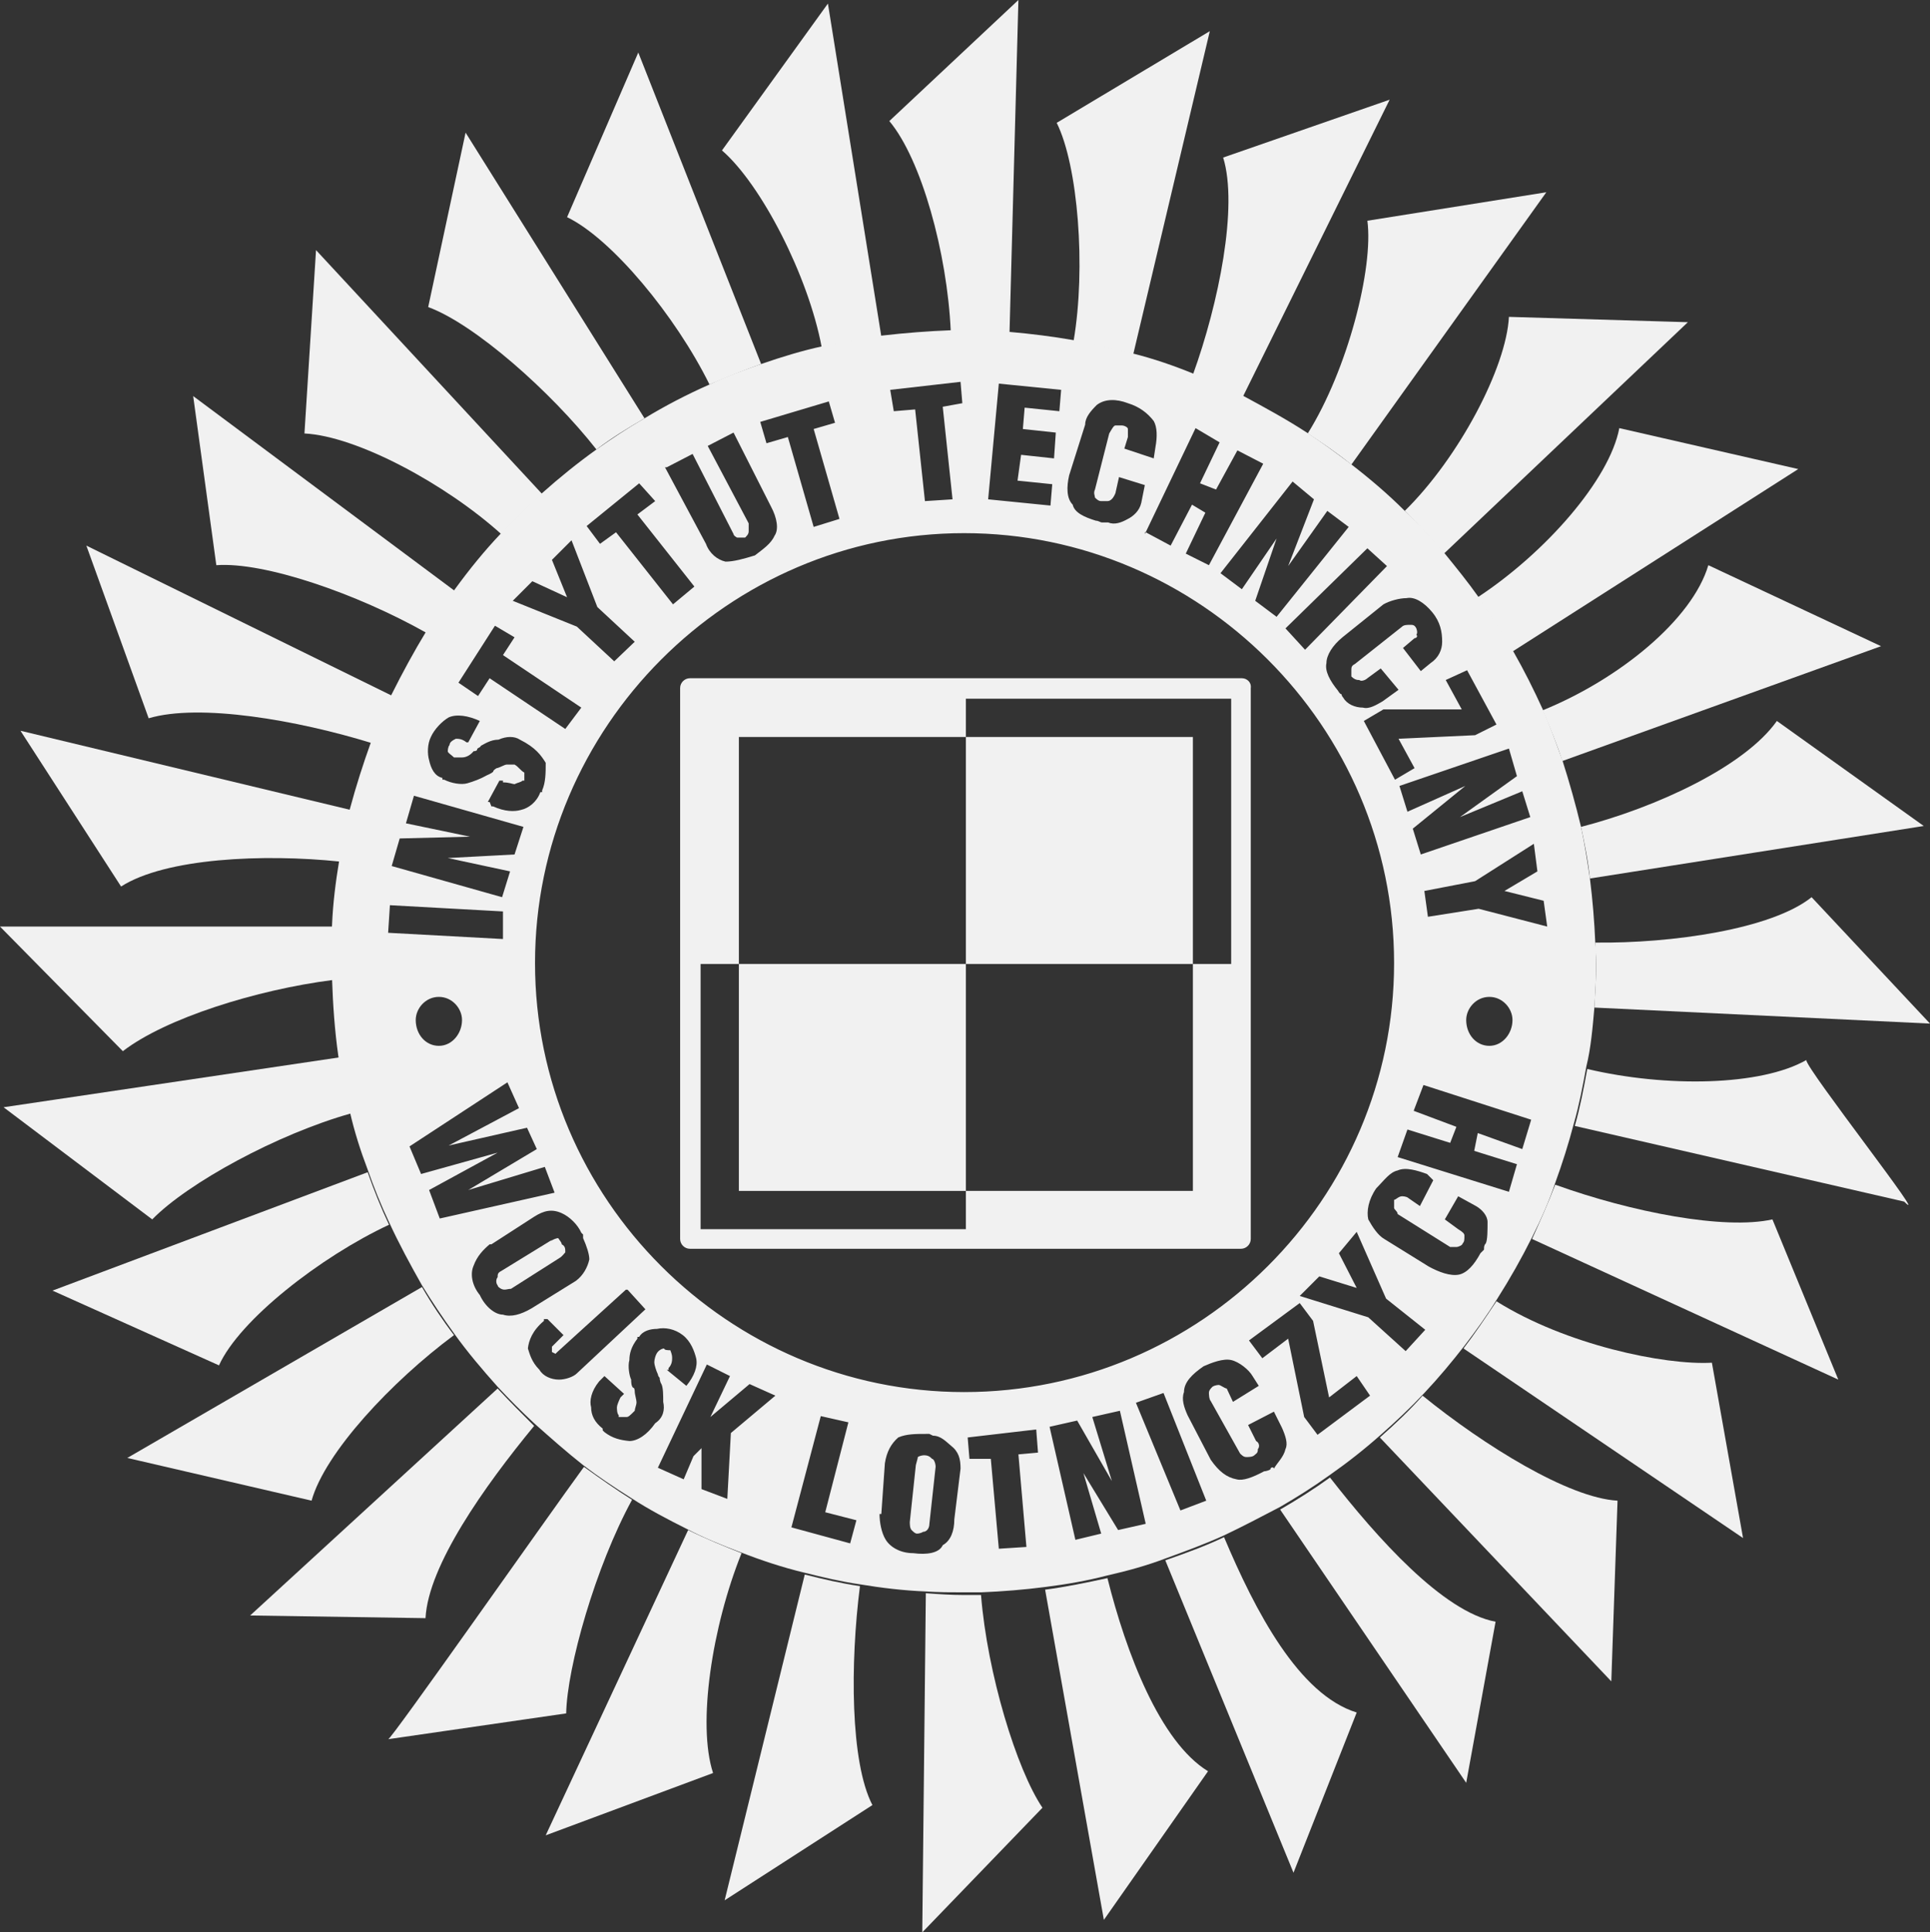 <?xml version="1.0" encoding="utf-8"?>
<!-- Generator: Adobe Illustrator 26.5.0, SVG Export Plug-In . SVG Version: 6.00 Build 0)  -->
<svg version="1.1" id="Layer_1" xmlns="http://www.w3.org/2000/svg" xmlns:xlink="http://www.w3.org/1999/xlink" x="0px" y="0px"
	 viewBox="0 0 216.8 217.1" style="enable-background:new 0 0 216.8 217.1;" xml:space="preserve">
<rect x="0" y="0" width="216.8" height="217.1" fill="#333333" stroke="none"/>
<style type="text/css">
	.st0{fill:#F1F1F1;}
</style>
<g>
	<path class="st0" d="M9.7,61.3l7,19.4c5.7-1.7,16.7,0.2,25.1,2.8c0.7-1.8,1.4-3.6,2.3-5.3L9.7,61.3z"/>
	<path class="st0" d="M2.3,82.1l11.3,17.5c5-3.2,16-3.7,24.6-2.8c0.3-2,0.7-3.9,1.2-5.8L2.3,82.1z"/>
	<path class="st0" d="M156.1,11.2l-18.7,6.5c1.7,5.5-0.5,16.4-3.4,24.4c1.9,0.8,3.8,1.6,5.6,2.5L156.1,11.2z"/>
	<path class="st0" d="M173.7,21.6l-20.1,3.2c0.7,5.3-2.2,16.7-6.7,23.9c1.7,1.1,3.3,2.2,4.9,3.5L173.7,21.6z"/>
	<path class="st0" d="M135.9,3.5l-17.2,10.3c2.4,4.8,3.3,16.3,1.9,24.5c2.3,0.4,4.5,0.9,6.7,1.5L135.9,3.5z"/>
	<path class="st0" d="M21.7,44.5l2.6,19c5.4-0.4,15.8,3.2,23.6,7.6c1-1.6,2.1-3.2,3.2-4.7L21.7,44.5z"/>
	<path class="st0" d="M71.7,5.9l-8,18.5c5,2.4,12.2,11.1,16,18.8c1.9-0.8,3.8-1.6,5.8-2.3L71.7,5.9z"/>
	<path class="st0" d="M52.3,14.9l-4.2,19.6C53.3,36.4,61.9,44,67,50.5c1.7-1.3,3.5-2.4,5.4-3.5L52.3,14.9z"/>
	<path class="st0" d="M206.5,155l-7.4-18c-5.4,1.2-15.8-0.8-24.4-3.9c-0.8,2.1-1.7,4.1-2.6,6.1L206.5,155z"/>
	<path class="st0" d="M0.4,124.4L17.1,137c4-4.1,14.1-9.6,22.3-11.9c-0.5-2.1-0.9-4.2-1.3-6.3L0.4,124.4z"/>
	<path class="st0" d="M145.3,210.4l7.1-18c-6.5-2-11.4-11.4-14.9-19.7c-2.1,1-4.3,1.8-6.6,2.6L145.3,210.4z"/>
	<path class="st0" d="M195.8,172.8l-3.5-19.7c-5.3,0.3-16.4-2-24.2-6.9c-1.2,1.8-2.4,3.6-3.7,5.3L195.8,172.8z"/>
	<path class="st0" d="M202,52.7l-20.1-4.6c-1.1,5.8-8.3,14-15.9,19c1.4,2,2.7,4,3.9,6.1L202,52.7z"/>
	<path class="st0" d="M124,215.7l11.7-16.7c-5.4-3.3-9.2-13.3-11.3-21.7c-2.3,0.5-4.7,1-7,1.3L124,215.7z"/>
	<path class="st0" d="M164.7,200.3l3.3-18.1c-5.9-1.1-13.3-9.4-18.6-16.2c-1.8,1.3-3.7,2.5-5.6,3.6L164.7,200.3z"/>
	<path class="st0" d="M81.4,213.5L98,202.8c-2.5-4.8-2.5-16-1.4-24.6c-2.1-0.3-4.2-0.8-6.2-1.3L81.4,213.5z"/>
	<path class="st0" d="M5.9,145l18.7,8.4c2.3-5.1,11.4-12.2,19.1-15.8c-0.9-1.9-1.7-3.9-2.4-5.9L5.9,145z"/>
	<path class="st0" d="M14.3,163.8l20.7,4.8c1.5-5.4,9-13.4,16-18.6c-1.3-1.7-2.5-3.5-3.6-5.4L14.3,163.8z"/>
	<path class="st0" d="M61.3,206.2l18.8-7c-1.8-5.5-0.1-16.5,3.2-24.7c-2-0.8-4-1.6-6-2.6L61.3,206.2z"/>
	<path class="st0" d="M43.6,195.4l20-2.9c0.1-5.2,3.3-16.5,7.4-24c-1.9-1.2-3.6-2.4-5.4-3.7C61.5,170.4,43.7,195.8,43.6,195.4z"/>
	<path class="st0" d="M93,0.4L81.1,16.9C85.5,20.7,90.8,31,92.3,39c2.2-0.5,4.4-0.9,6.7-1.2L93,0.4z"/>
	<path class="st0" d="M104,179l-0.4,38.1l13.5-14c-2.9-4.3-6.2-15.1-6.9-23.9c-0.6,0-1.2,0-1.9,0C106.8,179.2,105.4,179.1,104,179z"
		/>
	<path class="st0" d="M155,161.5l26,27.4l0.7-20.3c-5.5-0.3-15-6.2-21.9-11.8C158.4,158.4,156.7,160,155,161.5z"/>
	<path class="st0" d="M178.3,120.1c-0.4,2.2-0.8,4.3-1.4,6.4l37,8.5c3.2,3.2-11-14.9-11-15.9C197.8,122,187.2,122.2,178.3,120.1z"/>
	<path class="st0" d="M211.3,72.6l-19.4-9.1c-1.8,6.1-10,12.8-18.6,16.3c0.8,1.9,1.6,3.8,2.2,5.7L211.3,72.6z"/>
	<path class="st0" d="M55.9,156l-27.8,25.5l19.7,0.3c0.3-5.9,6.6-14.8,12.2-21.6C58.6,158.8,57.2,157.4,55.9,156z"/>
	<path class="st0" d="M37.4,104.1H0l13.8,14c4.8-3.7,15-6.9,23.6-8c0-0.7-0.1-1.3-0.1-2C37.3,106.8,37.4,105.5,37.4,104.1z"/>
	<path class="st0" d="M179.1,113.2l37.7,1.8l-13.3-14.2c-4.5,3.6-15.7,5.2-24.3,5.1c0,0.8,0.1,1.5,0.1,2.3
		C179.3,109.9,179.2,111.5,179.1,113.2z"/>
	<path class="st0" d="M216.1,92.8L199.6,81c-3.6,5.1-13.5,9.7-22,11.9c0.4,1.9,0.8,3.8,1,5.8L216.1,92.8z"/>
	<path class="st0" d="M162.2,62.2l27.4-26l-20.1-0.6c-0.3,5.7-5.6,15.8-11.7,21.8C159.3,58.9,160.8,60.5,162.2,62.2z"/>
	<path class="st0" d="M113.4,37.4l1-37.4L99.9,13.6c3.6,4.3,6.5,14.8,6.9,23.6c0.5,0,0.9,0,1.4,0C110,37.2,111.7,37.3,113.4,37.4z"
		/>
	<path class="st0" d="M60.9,55.5L35.5,28.1l-1.3,20.6c5.9,0.3,15.9,5.7,22.1,11.3C57.8,58.4,59.3,56.9,60.9,55.5z"/>
	<path class="st0" d="M179.1,113.2c0.1-1.6,0.2-3.3,0.2-5c0-0.8,0-1.5-0.1-2.3c-0.1-2.4-0.3-4.8-0.6-7.2c-0.3-2-0.6-3.9-1-5.8
		c-0.6-2.5-1.3-5-2.1-7.5c-0.7-1.9-1.4-3.9-2.2-5.7c-1-2.2-2.1-4.4-3.3-6.5c-1.2-2.1-2.5-4.1-3.9-6.1c-1.2-1.7-2.5-3.3-3.8-4.9
		c-1.4-1.7-2.9-3.3-4.5-4.8c-1.9-1.9-3.9-3.6-6.1-5.3c-1.6-1.2-3.2-2.4-4.9-3.5c-2.3-1.5-4.7-2.8-7.1-4.1c-1.8-0.9-3.7-1.7-5.6-2.5
		c-2.2-0.9-4.5-1.7-6.9-2.3c-2.2-0.6-4.4-1.1-6.7-1.5c-2.3-0.4-4.7-0.7-7-0.9c-1.7-0.1-3.4-0.2-5.2-0.2c-0.5,0-1,0-1.4,0
		c-2.6,0.1-5.2,0.3-7.8,0.6c-2.3,0.3-4.5,0.7-6.7,1.2c-2.3,0.5-4.6,1.2-6.9,2c-2,0.7-3.9,1.4-5.8,2.3c-2.5,1.1-5,2.4-7.3,3.8
		c-1.9,1.1-3.7,2.3-5.4,3.5c-2.1,1.5-4.2,3.2-6.1,4.9c-1.6,1.4-3.1,2.9-4.6,4.5c-1.9,2-3.6,4.1-5.2,6.3c-1.1,1.5-2.2,3.1-3.2,4.7
		c-1.4,2.3-2.7,4.7-3.9,7.1c-0.8,1.7-1.6,3.5-2.3,5.3c-0.9,2.5-1.7,5-2.4,7.6c-0.5,1.9-0.9,3.8-1.2,5.8c-0.4,2.4-0.7,4.8-0.8,7.2
		c-0.1,1.4-0.1,2.7-0.1,4.1c0,0.7,0,1.3,0.1,2c0.1,2.9,0.3,5.8,0.7,8.6c0.3,2.1,0.8,4.3,1.3,6.3c0.5,2.2,1.2,4.4,2,6.5
		c0.7,2,1.5,4,2.4,5.9c1.1,2.4,2.4,4.8,3.7,7.1c1.1,1.8,2.3,3.6,3.6,5.4c1.5,2.1,3.2,4.1,4.9,6c1.3,1.4,2.7,2.8,4.1,4.1
		c1.8,1.6,3.6,3.2,5.5,4.7c1.7,1.3,3.5,2.5,5.4,3.7c2,1.3,4.1,2.4,6.3,3.5c1.9,1,3.9,1.8,6,2.6c2.3,0.9,4.7,1.7,7.2,2.3
		c2,0.5,4.1,1,6.2,1.3c2.4,0.4,4.9,0.7,7.4,0.8c1.4,0.1,2.8,0.1,4.3,0.1c0.6,0,1.3,0,1.9,0c2.4-0.1,4.9-0.3,7.2-0.6
		c2.4-0.3,4.7-0.7,7-1.3c2.2-0.5,4.4-1.1,6.5-1.9c2.2-0.8,4.4-1.6,6.6-2.6c2.1-1,4.2-2.1,6.3-3.2c1.9-1.1,3.8-2.3,5.6-3.6
		c2-1.4,3.9-2.9,5.7-4.5c1.7-1.5,3.3-3,4.9-4.7c1.6-1.7,3.1-3.5,4.5-5.3c1.3-1.7,2.6-3.5,3.7-5.3c1.4-2.2,2.7-4.5,3.9-6.9
		c1-2,1.9-4,2.6-6.1c0.8-2.2,1.5-4.4,2.1-6.7c0.6-2.1,1-4.2,1.4-6.4C178.7,117.8,178.9,115.5,179.1,113.2z M115.3,173.8l-3.1,0.2
		l-0.9-10.1h-2.4l-0.2-2.4l7.7-0.9l0.2,2.6l-2.2,0.2L115.3,173.8z M108.3,156.4c-26.5,0-48.2-21.7-48.2-48.2
		c0-26.5,21.7-48.3,48.2-48.3c26.5,0,48.3,21.7,48.3,48.3C156.6,134.7,134.9,156.4,108.3,156.4z M98.8,170.1h0.2l0.4-5.7
		c0.2-1.3,0.7-2.2,1.5-2.9c0.9-0.4,2-0.4,3.1-0.4h0.4l0.4,0.2c0.9,0,1.5,0.7,2,1.1c0.9,0.7,1.1,1.5,1.1,2.6l-0.7,5.7
		c0,1.3-0.4,2.4-1.3,2.9c-0.4,0.9-1.8,1.1-3.3,0.9c-1.5,0-2.6-0.7-3.1-1.5S98.8,171,98.8,170.1z M93.1,45.1l0.7,2.4l-2.4,0.7
		l2.9,10.1l-2.9,0.9l-2.9-10.1l-2.4,0.7l-0.7-2.4L93.1,45.1z M79.5,50.1l2.9-1.5l4.2,8.3c0.7,1.3,0.9,2.6,0.4,3.3
		c-0.4,0.9-1.3,1.5-2.2,2.2c-1.3,0.4-2.4,0.7-3.3,0.7c-0.9-0.2-1.8-0.9-2.2-2l-4.6-8.6h0.2l2.9-1.5l4.6,9c0,0.2,0.4,0.4,0.4,0.4h0.9
		c0.2-0.2,0.4-0.4,0.4-0.7v-0.9L79.5,50.1z M73.6,56.3l-2,1.5l6.4,8.1l-2.4,2l-6.4-8.1l-1.8,1.3l-1.5-2l5.9-4.8L73.6,56.3z M62,62.9
		l2.2-2.2l2.9,7.5l4.2,3.9L69,74.3l-4.2-3.9l-7.2-2.9l2.2-2.2l3.9,1.8L62,62.9z M55.6,70.3l2.2,1.3l-1.3,2l8.8,5.9l-1.8,2.4L55,76.2
		l-1.3,2l-2.2-1.5L55.6,70.3z M57.8,88.1c0.4-0.2,0.7-0.2,0.9-0.4h0.2v-0.9c-0.4-0.2-0.7-0.7-1.1-0.9h-0.9c-0.2,0-0.9,0.4-1.1,0.4
		c0,0-0.4,0.2-0.4,0.4c-0.2,0.2-0.7,0.4-0.7,0.4c-0.7,0.4-1.5,0.7-2.2,0.9c-0.7,0.2-1.8,0-2.6-0.4h-0.2v-0.2c-0.9-0.2-1.3-1.1-1.5-2
		c-0.2-0.7-0.2-1.8,0.2-2.6c0.4-0.9,1.3-1.8,2-2.2c0.9-0.4,2.2-0.2,3.5,0.4l-1.3,2.4h-0.2C51.9,83,51.5,83,51.2,83
		c-0.4,0.2-0.7,0.4-0.7,0.7c-0.2,0.2-0.2,0.7-0.2,0.7c0,0.2,0.4,0.4,0.7,0.7h0.9c0.4,0,0.9-0.2,1.3-0.7c0,0,0.4,0,0.4-0.2
		c0-0.2,0.4-0.2,0.4-0.4c0.4-0.2,1.1-0.7,2-0.7c0.9-0.4,1.8-0.4,2.4,0c1.8,0.9,2.4,1.8,2.9,2.6c0,1.1,0,2.2-0.4,3.1V89h-0.2
		c-0.4,1.1-1.3,1.8-2.2,2c-0.7,0.2-1.8,0.2-3.1-0.4h-0.2L55,90.1h-0.2l1.3-2.4h0.4v0.2C57.2,87.9,57.6,88.1,57.8,88.1z M52.8,94
		l-7.2-1.5l0.9-3.1l12.3,3.5L57.8,96l-7.5,0.4l7,1.5l-0.9,2.9L44,97.3l0.9-3.1L52.8,94z M43.8,101.7l12.7,0.7v3.1l-12.9-0.7
		L43.8,101.7z M51.9,114.6c0,1.5-1.1,2.9-2.6,2.9s-2.6-1.3-2.6-2.9c0-1.3,1.1-2.6,2.6-2.6S51.9,113.3,51.9,114.6z M48.2,133.7
		l7.7-4.2l-8.6,2.4l-1.3-3.1l11-7.2l1.3,2.9l-7.9,4.2l8.8-2l1.1,2.4l-7.7,4.6l8.6-2.6l1.1,2.9l-12.9,2.9L48.2,133.7z M56.5,147.7
		c-0.9,0-2-0.9-2.6-2.2c-0.9-1.1-1.1-2.4-0.7-3.3c0.4-1.1,1.1-1.8,1.8-2.4h0.2l4.8-3.1c1.1-0.7,2-0.9,3.1-0.4
		c0.9,0.4,1.8,1.3,2.2,2.2l0.2,0.2v0.4c0.4,0.9,0.7,1.8,0.7,2.4c-0.2,0.9-0.7,1.8-1.5,2.4l-5,3.1C58.5,147.7,57.4,148,56.5,147.7z
		 M61.1,148.4v-0.2h0.2h0.2l1.8,1.8l-1.3,1.3v0.2v0.4l0.4,0.2l0.2-0.2l7.7-7h0.2l2,2.2l-7.7,7.2c-0.4,0.4-1.3,0.7-2,0.7
		c-0.9,0-1.8-0.4-2.2-1.1c-0.9-0.9-1.1-1.8-1.3-2.4C59.4,150.6,59.8,149.5,61.1,148.4z M67.9,160.9l-0.2-0.2v-0.2
		c-0.9-0.7-1.3-1.5-1.3-2.4c-0.2-0.7,0-1.8,0.9-2.9l0.2-0.2c0.2-0.2,0.4-0.4,0.4-0.4l2.2,2l-0.2,0.2l-0.2,0.2
		c-0.2,0.4-0.4,0.9-0.4,1.1c0,0.2,0,0.7,0.2,0.9v0.2h0.9c0.2,0,0.4-0.2,0.9-0.7c0-0.2,0.2-0.7,0.2-0.9c0-0.4-0.2-0.9-0.2-1.3
		c0,0,0-0.4-0.2-0.4c-0.2-0.2-0.2-0.7-0.2-0.9c-0.2-0.4-0.4-1.5-0.2-2.2c0-0.7,0.2-1.5,0.9-2.4v-0.2h0.2c0.4-0.7,1.3-0.9,2-0.9
		c0.9-0.2,2,0,2.9,0.7c0.9,0.7,1.3,1.8,1.5,2.6c0.2,0.9-0.2,2-1.1,3.1l-2.2-1.8h0.2v-0.2c0.4-0.4,0.4-0.9,0.4-1.1
		c0-0.2,0-0.4-0.2-0.9c-0.2,0-0.7,0-0.7-0.2c-0.2,0-0.7,0.2-0.9,0.7c0,0-0.2,0.4-0.2,0.9c0,0.2,0.2,0.9,0.4,1.3c0,0,0,0.2,0.2,0.4
		c0,0,0,0.4,0.2,0.7c0.2,0.4,0.2,1.3,0.2,2c0.2,0.9,0,1.8-0.9,2.4c-0.9,1.3-2,2-2.9,2C69.7,161.8,68.8,161.6,67.9,160.9z
		 M81.7,168.4l-2.9-1.1v-4.6l-0.9,0.9l-1.1,2.6l-2.9-1.3l5.5-11.6l2.6,1.3l-2.2,4.6l4.4-3.7l2.9,1.3l-5,4.2L81.7,168.4z M95.5,173.4
		l-6.6-1.8l3.3-12.5l3.1,0.7l-2.6,10.1l3.5,0.9L95.5,173.4z M107,56.1l-3.1,0.2L102.8,46l-2.4,0.2l-0.4-2.4l7.9-0.9l0.2,2.4
		l-2.2,0.4L107,56.1z M173.4,101.2l0.4,2.9l-7.7-2l-5.7,0.9l-0.4-2.9l5.7-1.1l6.6-4.2l0.4,3.1l-3.7,2.2L173.4,101.2z M169.9,114.6
		c0,1.5-1.1,2.9-2.6,2.9c-1.5,0-2.6-1.3-2.6-2.9c0-1.3,1.1-2.6,2.6-2.6C168.8,112,169.9,113.3,169.9,114.6z M158.1,91.2l-0.9-2.9
		l12.3-4.2l0.9,3.1l-6.4,4.6l7-2.9l0.9,2.9L159.6,96l-0.9-2.9l5.9-4.8L158.1,91.2z M165.7,82.6l-8.6,0.4l1.8,3.3l-2.2,1.3l-3.5-6.6
		l2.2-1.3h8.8l-1.8-3.3l2.4-1.1l3.3,6.1L165.7,82.6z M160.9,68.8c0.9,1.1,1.1,2.2,1.1,3.3c0,0.9-0.4,1.8-1.3,2.4l-1.1,0.9l-2-2.6
		l1.3-1.1c0.2,0,0.4-0.2,0.2-0.4c0.2-0.2,0-0.7,0-0.7c-0.2-0.4-0.4-0.4-0.7-0.4s-0.7,0-0.9,0.2l-5.3,4.2c-0.4,0.2-0.4,0.4-0.4,0.7
		v0.7c0.4,0.4,0.7,0.4,0.9,0.4c0.2,0.2,0.7,0,0.9-0.2l1.5-1.1l2,2.4l-1.8,1.3c-0.7,0.4-1.5,0.9-2.2,0.7c-0.9,0-1.8-0.4-2.2-1.1
		c0,0-0.2-0.2-0.2-0.4c-0.2,0-0.4-0.4-0.4-0.4c-0.9-1.1-1.5-2.2-1.3-3.1c0-0.9,0.7-2,1.8-2.9l4.6-3.7c0.7-0.4,1.8-0.7,2.6-0.7
		C158.9,67,160,67.7,160.9,68.8z M146.6,73l-2.2-2.4l9.2-9l2.2,2L146.6,73z M149.1,57.4l2.4,1.8l-8.1,10.1l-2.4-1.8l2.4-7l-3.9,5.7
		l-2.4-1.8l8.1-10.3l2.4,2l-2.9,7.5L149.1,57.4z M137,49.7l-2.2,4.6l1.8,0.7l2.4-4.4l2.9,1.5l-6.1,11.4l-2.6-1.3l2.2-4.6l-1.5-0.9
		l-2.4,4.6l-2.8-1.5l-0.1,0.2v-0.2l0.1,0l5.6-11.7L137,49.7z M123.2,45.5c0.9-0.7,2.2-0.7,3.5-0.2c1.3,0.4,2.2,1.1,2.9,2
		c0.4,0.7,0.4,1.8,0.2,2.9l-0.2,1.3l-3.3-1.1l0.4-1.3v-0.9c0-0.2-0.4-0.4-0.7-0.4h-0.7c-0.2,0-0.4,0.4-0.7,0.9L123,55
		c-0.2,0.4,0,0.7,0,0.9c0.2,0.2,0.4,0.4,0.7,0.4h0.7c0.4,0,0.7-0.4,0.9-0.9l0.4-1.8l2.9,0.9l-0.4,2c-0.2,0.9-0.9,1.5-1.5,1.8
		c-0.7,0.4-1.5,0.7-2.2,0.4h-0.7c-0.2,0-0.4-0.2-0.7-0.2c-1.3-0.4-2.4-0.9-2.6-1.8c-0.7-0.7-0.7-2-0.4-3.3l1.8-5.7
		C121.9,46.9,122.5,46.2,123.2,45.5z M112.2,43.1l7,0.7l-0.2,2.4l-3.9-0.4l-0.2,2.4l3.7,0.4l-0.2,2.9l-3.7-0.4l-0.4,2.9l3.9,0.4
		l-0.2,2.4l-7-0.7L112.2,43.1z M146,146.4l1.5,2l1.8,8.6l3.1-2.4l1.5,2.2l-5.9,4.4l-1.5-2l-1.8-8.8l-2.9,2.2l-1.5-2L146,146.4z
		 M121,159.6l3.9,6.8l-2.2-7.2l3.1-0.7l2.9,12.7l-3.1,0.7l-3.9-6.4l2,6.8l-2.9,0.7l-2.9-12.7L121,159.6z M127.6,157.6l3.1-1.1
		l4.8,12.1l-2.9,1.1L127.6,157.6z M142.7,165.1c-0.4,0.2-0.7,0.2-0.7,0.2c-1.3,0.7-2.4,1.1-3.1,0.9c-1.1-0.2-2-0.9-2.9-2.2l-2.6-5
		c-0.4-0.9-0.7-1.8-0.4-2.6c0-1.1,0.9-2,2.2-2.9c0.9-0.4,2.2-0.9,3.1-0.7c0.9,0.2,2,1.1,2.4,1.8l0.7,1.1l-2.9,1.8l-0.7-1.5
		c-0.2,0-0.7-0.4-0.9-0.4c0,0-0.4,0-0.7,0.2c-0.2,0.2-0.4,0.4-0.4,0.7c0,0,0,0.7,0.2,0.9l3.3,5.9c0.2,0.2,0.4,0.4,0.7,0.4
		c0.2,0,0.7,0,0.9-0.2c0.2-0.2,0.4-0.2,0.4-0.7c0.2-0.2,0.2-0.7-0.2-0.9l-0.9-1.8l2.9-1.5l0.9,1.8c0.4,0.9,0.7,1.8,0.4,2.4
		c-0.2,0.9-0.9,1.5-1.3,2.2C143.1,164.8,142.7,164.8,142.7,165.1z M153.7,148l-7.7-2.4l2.2-2.2l4.2,1.3l-2-3.9l2-2.4l3.3,7.5
		l4.4,3.5l-2.2,2.4L153.7,148z M160.5,142.3l-5-3.1c-0.7-0.4-1.3-1.3-1.8-2.2c-0.2-0.9,0-2.2,0.9-3.5c0.9-0.9,1.5-1.8,2.4-2
		c0.9-0.4,2.2,0,3.3,0.4l0.7,0.7l-1.5,2.9l-1.3-0.9c-0.2-0.2-0.7-0.2-0.7-0.2c-0.4,0-0.7,0.4-0.9,0.4v0.9c0,0.2,0.4,0.4,0.4,0.7
		l5.9,3.7h0.7c0.2,0,0.7-0.2,0.7-0.4c0.2-0.2,0.2-0.4,0.2-0.9c0-0.2-0.2-0.4-0.7-0.7l-1.5-1.1l1.5-2.6l2,1.1
		c0.7,0.4,1.3,1.1,1.3,1.8c0,0.9,0,2-0.2,2.4c-0.2,0.2-0.2,0.4-0.2,0.7c-0.2,0.2-0.4,0.4-0.4,0.4c-0.7,1.3-1.5,2.2-2.4,2.4
		C162.9,143.4,161.6,142.9,160.5,142.3z M171,129.1l-5-1.8l-0.4,2l4.8,1.5l-0.9,3.1L157,130l1.1-3.1l4.8,1.5l0.7-1.8l-4.8-1.8
		l1.1-2.9l12.1,3.9L171,129.1z"/>
	<path class="st0" d="M103,172.3c0.4,0,0.7-0.2,0.7-0.2c0.4,0,0.7-0.4,0.7-0.9l0.7-6.4c0-0.4-0.2-0.9-0.4-0.9
		c-0.2-0.2-0.4-0.4-0.9-0.4c0,0-0.4,0-0.7,0.2c0,0.2-0.2,0.7-0.2,0.9v-0.2l-0.7,6.6c0,0.2,0,0.7,0.2,0.9
		C102.6,172.1,102.8,172.3,103,172.3z"/>
	<path class="st0" d="M63.5,140.7c0-0.4,0-0.7-0.4-0.9c0-0.2-0.2-0.4-0.4-0.7c-0.2,0-0.7,0.2-0.9,0.4l0.2-0.2l-5.7,3.5
		c-0.4,0.2-0.4,0.4-0.4,0.7c-0.2,0.2-0.2,0.7,0,0.9c0,0.2,0.4,0.4,0.4,0.4c0.4,0.2,0.7,0,1.1,0l5.5-3.5
		C63.1,141.2,63.5,140.7,63.5,140.7z"/>
	<path class="st0" d="M139.5,76.2H77.5c-0.6,0-1.1,0.5-1.1,1.1v61.9c0,0.6,0.5,1.1,1.1,1.1h61.9c0.6,0,1.1-0.5,1.1-1.1V77.3
		C140.6,76.7,140.1,76.2,139.5,76.2z M78.7,108.3H83V82.8h25.5v25.5H134V82.8h-25.5v-4.3h29.8v29.8H134v25.5h-25.5v4.3H78.7V108.3z"
		/>
	<rect x="83" y="108.3" class="st0" width="25.5" height="25.5"/>
</g>
</svg>
